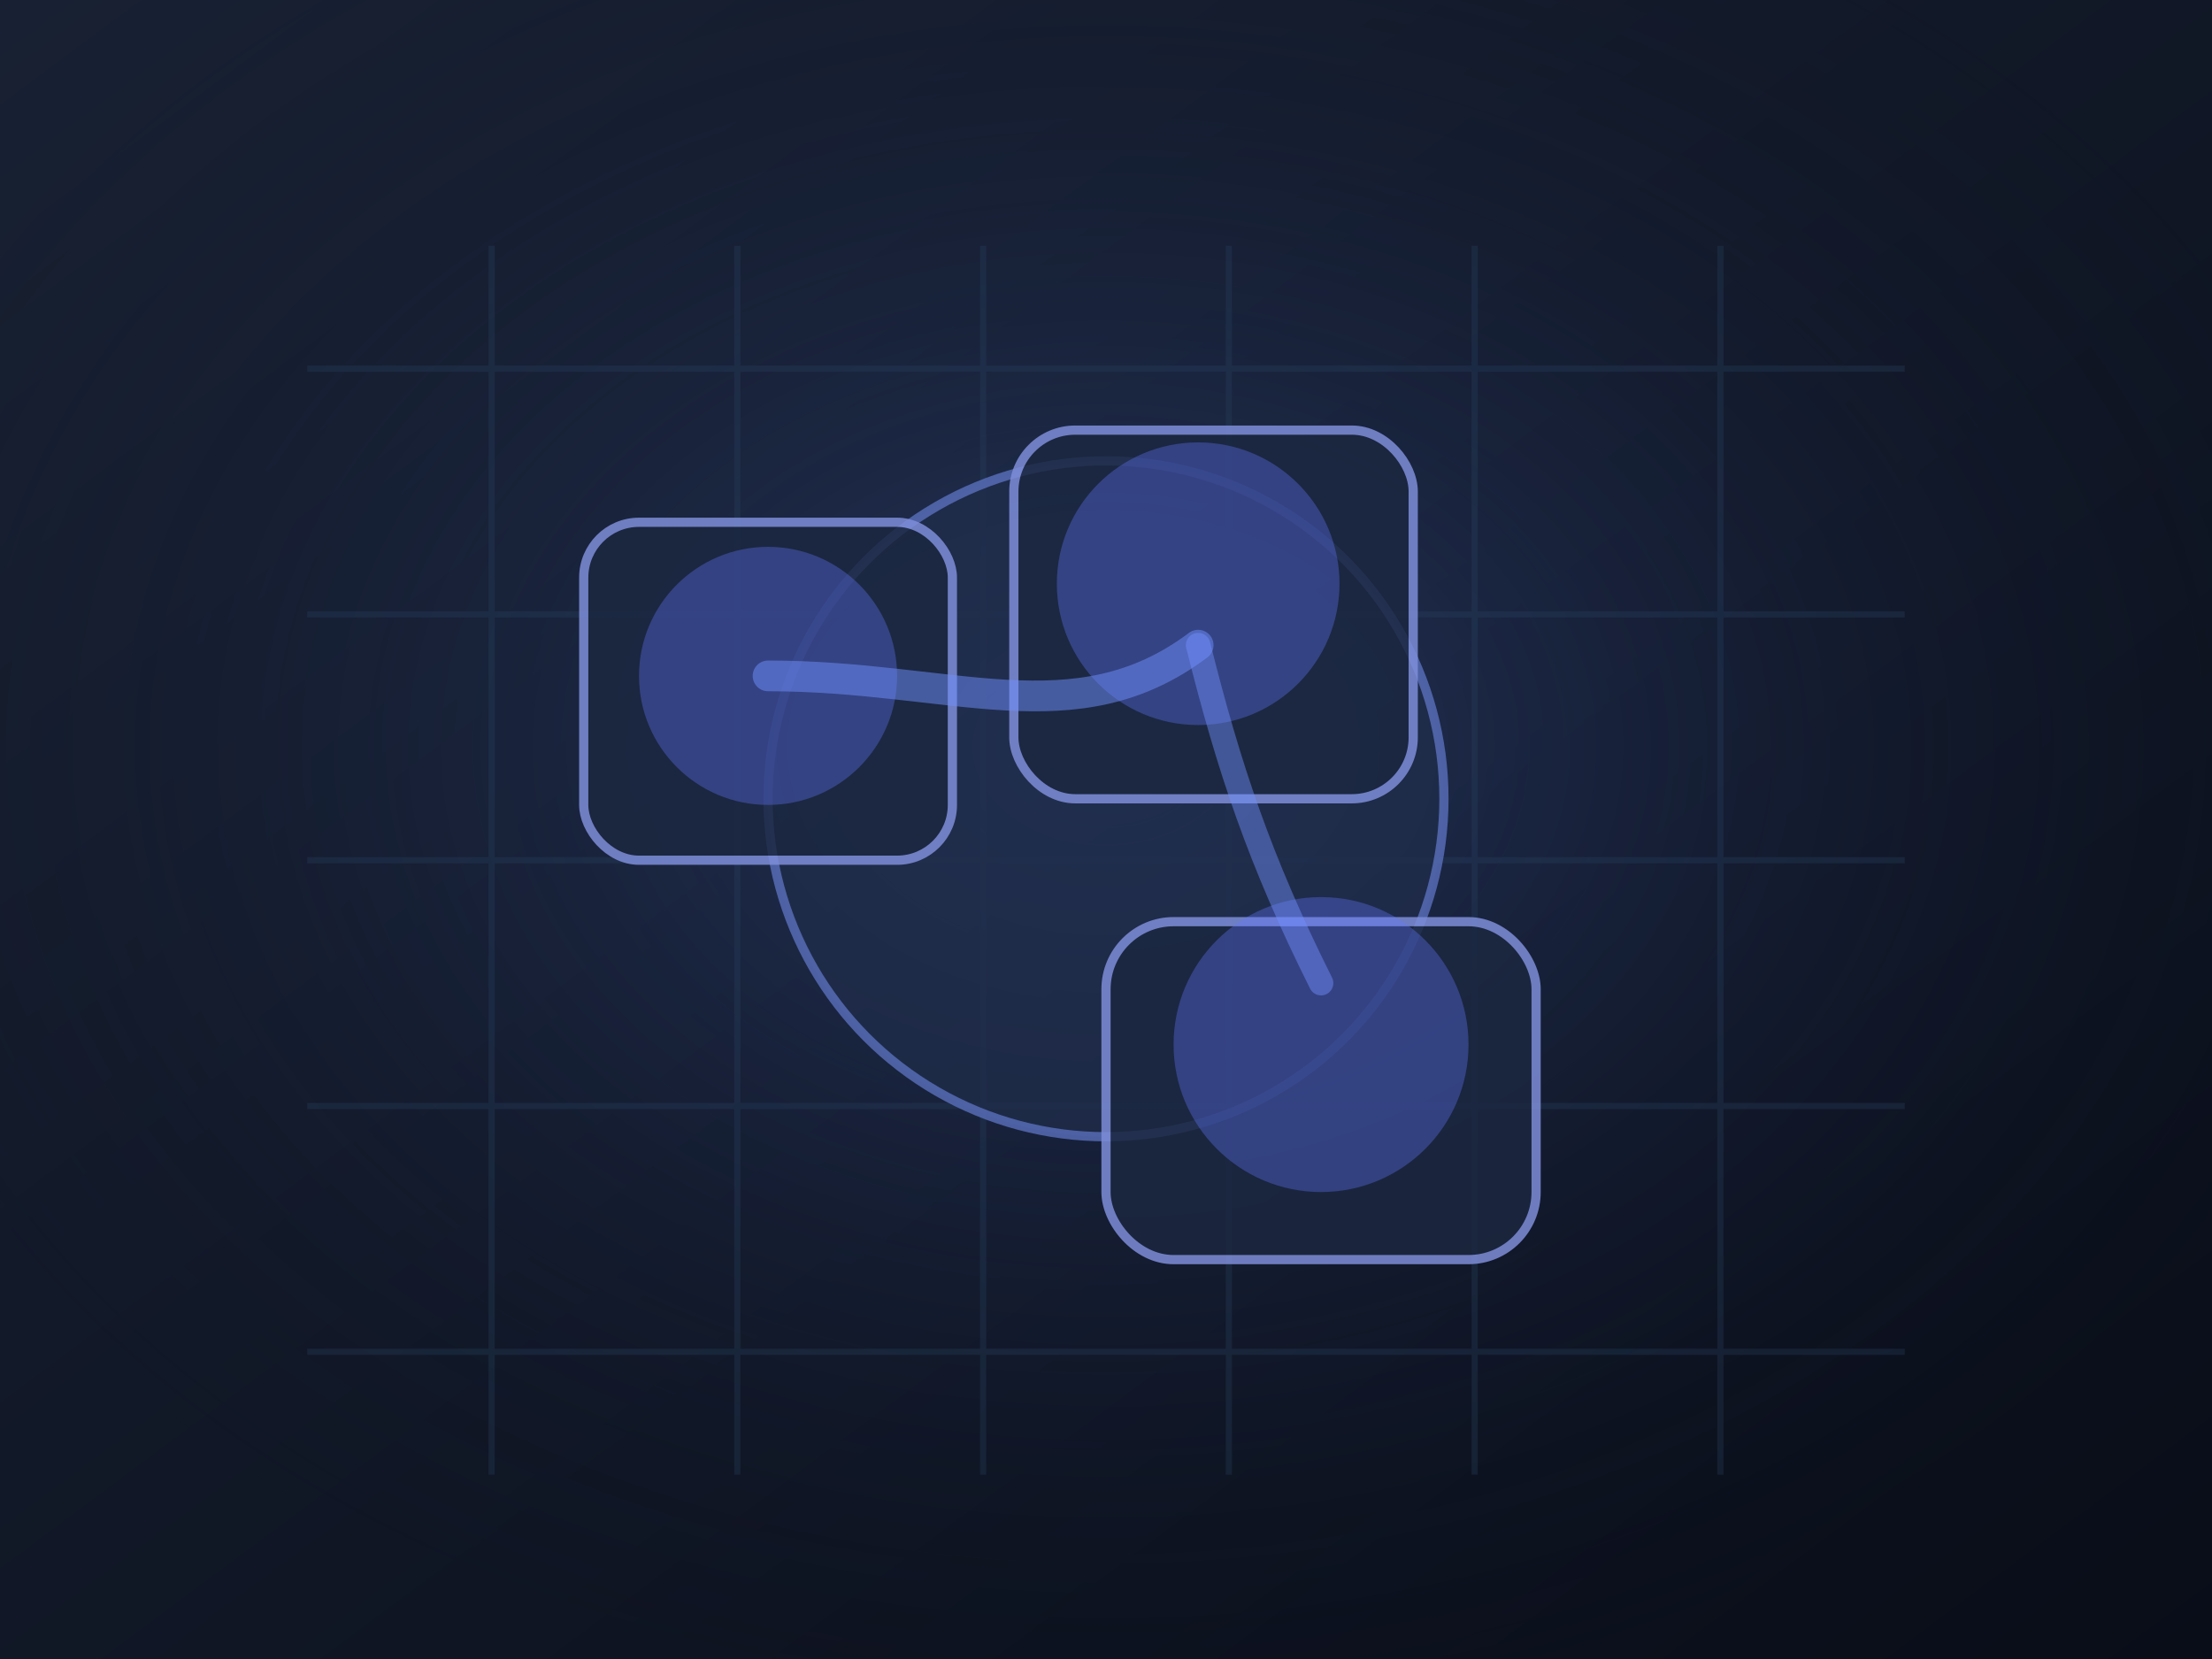 <svg xmlns="http://www.w3.org/2000/svg" viewBox="0 0 720 540" role="img" aria-labelledby="title desc">
  <title id="title">Moonlit town map</title>
  <desc id="desc">Compact map of the town plaza with highlighted districts.</desc>
  <defs>
    <linearGradient id="town-bg" x1="0%" y1="0%" x2="100%" y2="100%">
      <stop offset="0%" stop-color="#182133" />
      <stop offset="100%" stop-color="#090d18" />
    </linearGradient>
    <radialGradient id="town-halo" cx="50%" cy="45%" r="60%">
      <stop offset="0%" stop-color="#3f5ca8" stop-opacity="0.45" />
      <stop offset="100%" stop-color="#0d1220" stop-opacity="0" />
    </radialGradient>
  </defs>
  <rect width="720" height="540" fill="url(#town-bg)" />
  <rect width="720" height="540" fill="url(#town-halo)" />
  <g opacity="0.3" stroke="#274260" stroke-width="2">
    <path d="M100 120 H620" />
    <path d="M100 200 H620" />
    <path d="M100 280 H620" />
    <path d="M100 360 H620" />
    <path d="M100 440 H620" />
    <path d="M160 80 V480" />
    <path d="M240 80 V480" />
    <path d="M320 80 V480" />
    <path d="M400 80 V480" />
    <path d="M480 80 V480" />
    <path d="M560 80 V480" />
  </g>
  <circle cx="360" cy="260" r="110" fill="#1f2c4a" opacity="0.75" stroke="#5e74c4" stroke-width="3" />
  <g fill="#1b2740" stroke="#7e8dd8" stroke-width="3" opacity="0.85">
    <rect x="190" y="170" width="120" height="110" rx="18" />
    <rect x="330" y="140" width="130" height="120" rx="20" />
    <rect x="360" y="300" width="140" height="110" rx="22" />
  </g>
  <g fill="#6075ff" opacity="0.35">
    <circle cx="250" cy="220" r="42" />
    <circle cx="390" cy="190" r="46" />
    <circle cx="430" cy="340" r="48" />
  </g>
  <path
    d="M250 220 C310 220 350 240 390 210"
    fill="none"
    stroke="#7190ff"
    stroke-width="10"
    stroke-linecap="round"
    opacity="0.5"
  />
  <path
    d="M390 210 C400 250 410 280 430 320"
    fill="none"
    stroke="#7190ff"
    stroke-width="8"
    stroke-linecap="round"
    opacity="0.45"
  />
</svg>
